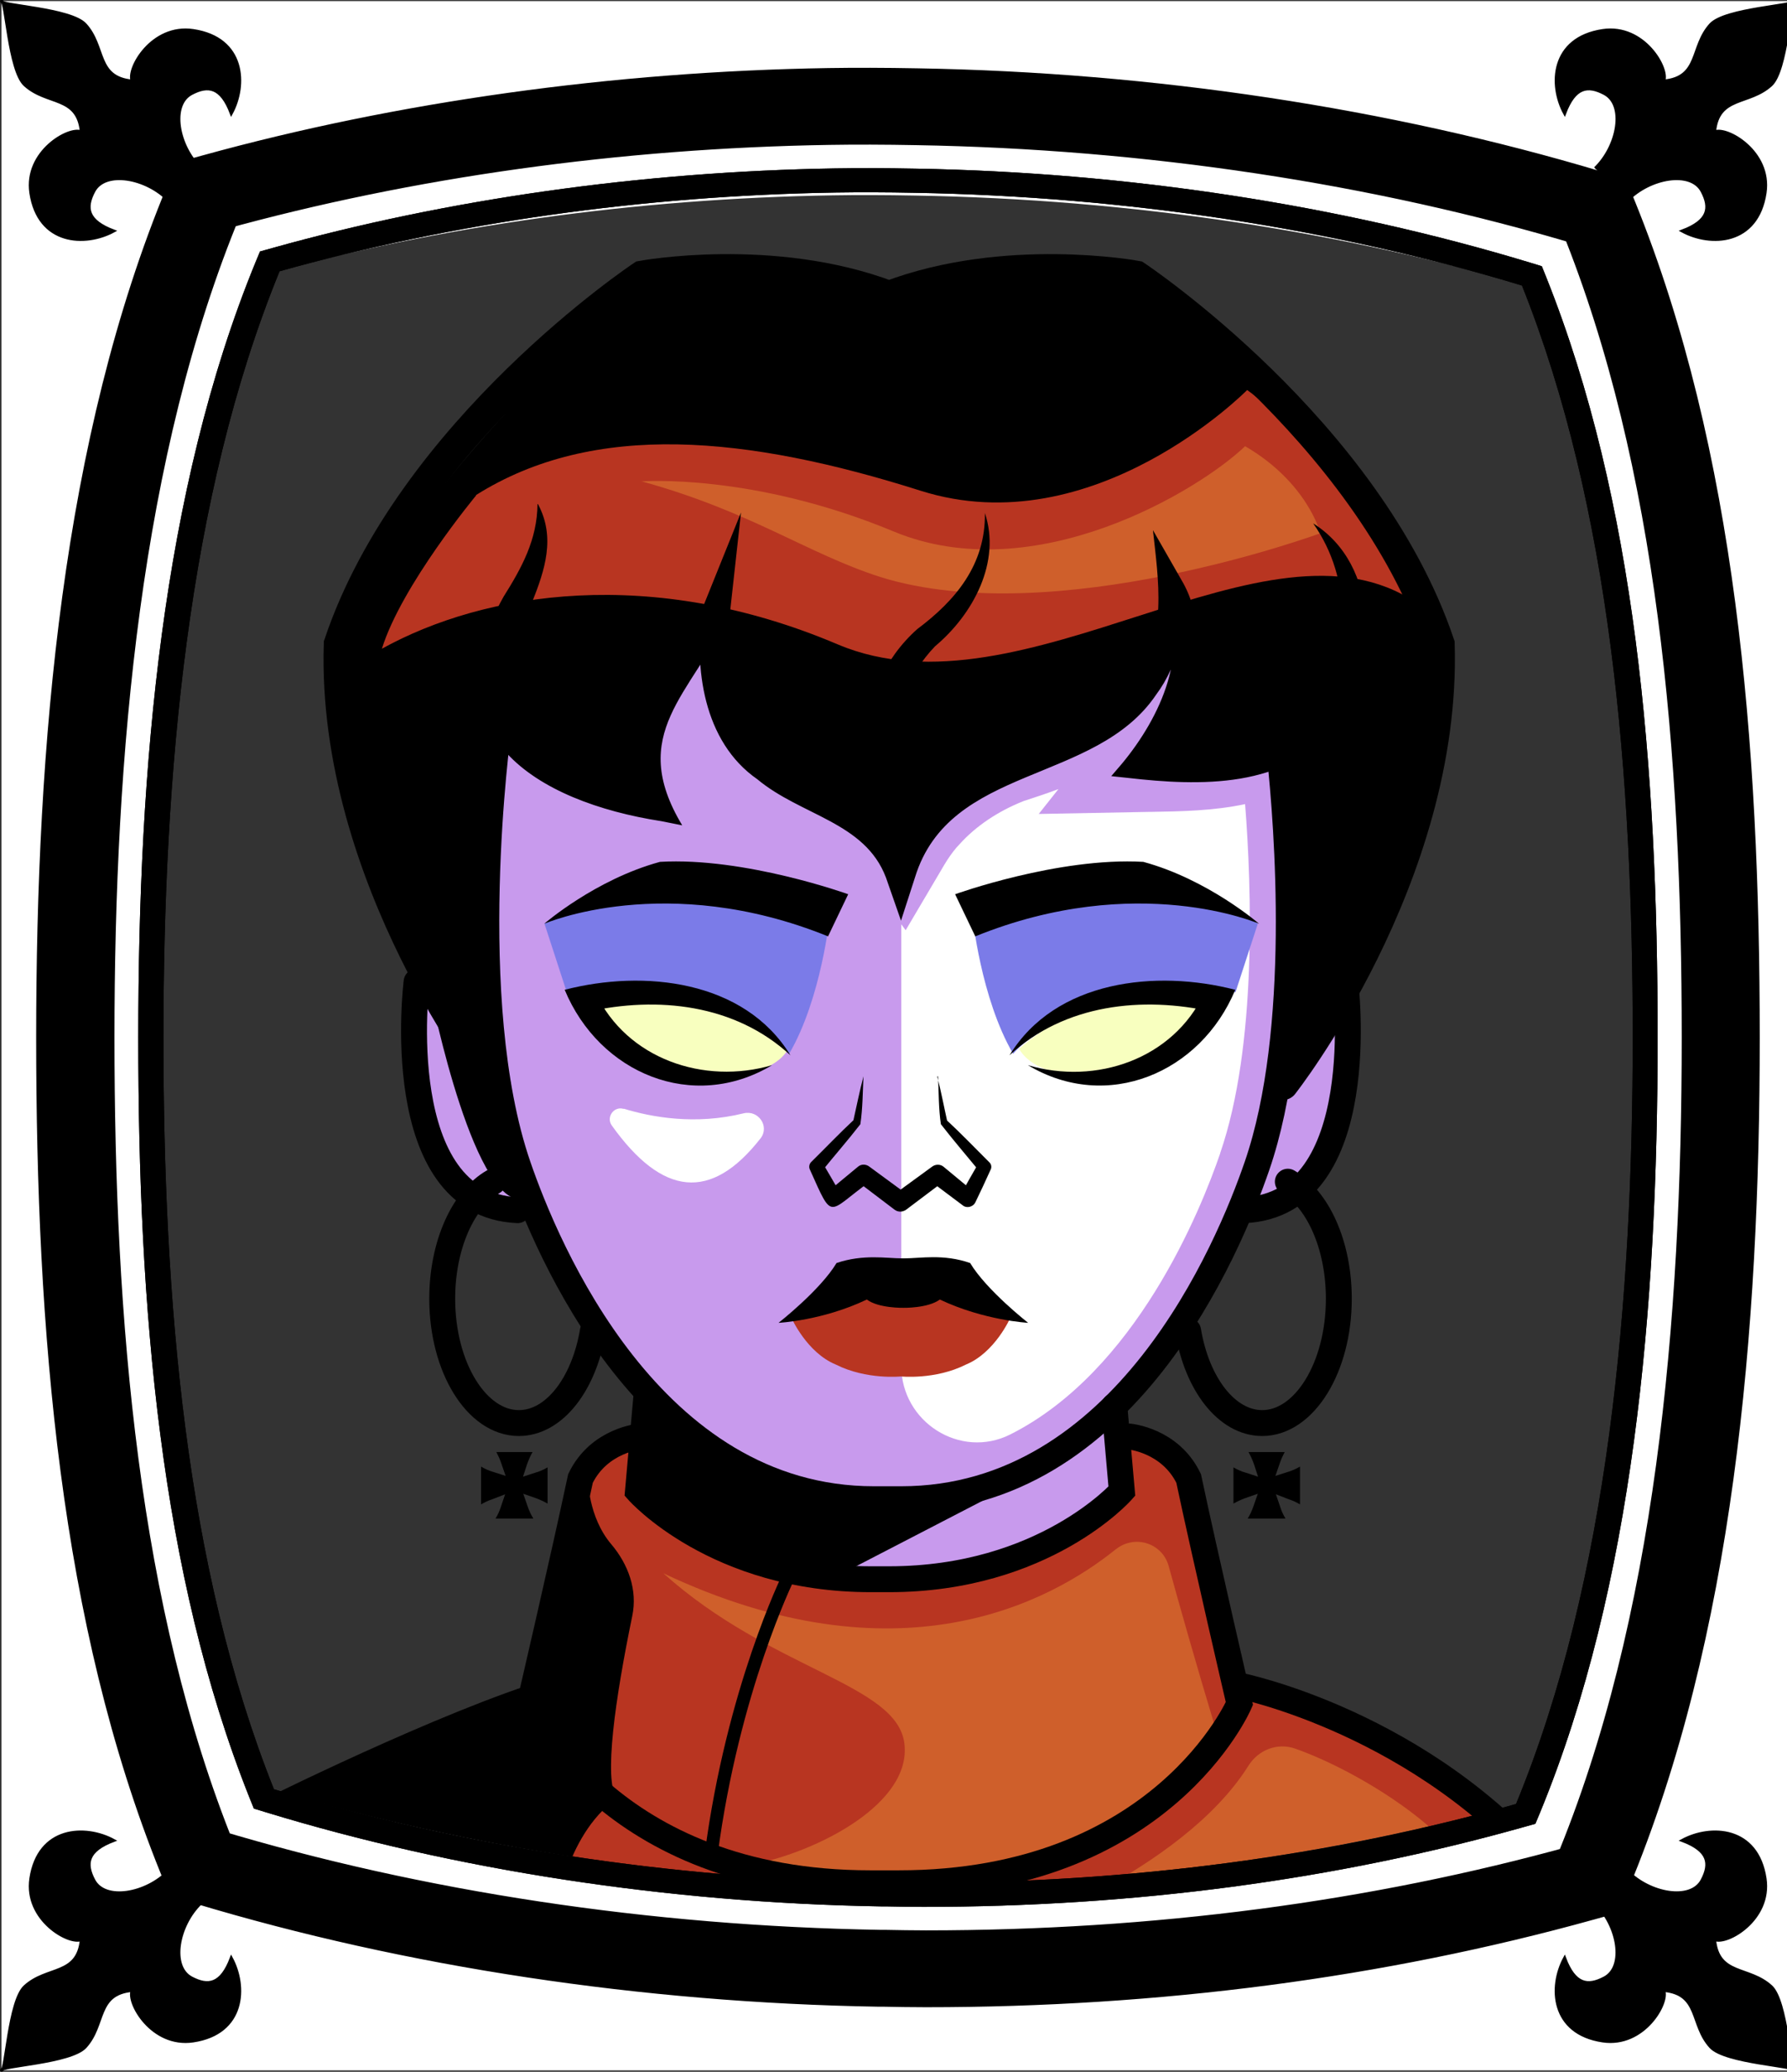 <svg id="Capa_2" xmlns="http://www.w3.org/2000/svg" xmlns:xlink="http://www.w3.org/1999/xlink" viewBox="0 0 69.02 80">
<rect x="0" y="0" width="69.02" height="80" fill="#333333" stroke="none"/>
<defs >
<style >
.cls-1{fill:#c89aed;}.cls-2{fill:#fff;}.cls-3{fill:#f8ffbf;}.cls-4{fill:#7b7be8;}.cls-5{fill:#a88347;}.cls-6{fill:#782ab5;}.cls-7,.cls-8,.cls-9,.cls-10,.cls-11,.cls-12,.cls-13{fill:none;}.cls-7,.cls-8,.cls-9,.cls-11{stroke:#000;stroke-miterlimit:10;}.cls-8,.cls-9,.cls-10,.cls-11{stroke-linecap:round;}.cls-9{stroke-width:1.19px;}.cls-10{stroke:#deb778;stroke-dasharray:0 0 0 4.06;stroke-linejoin:round;}.cls-14{fill:url(#USGS_19_Inundación_de_tierra);}.cls-11{stroke-width:.5px;}.cls-15{fill:#deb778;}.cls-13{stroke:#1d1d1b;stroke-dasharray:0 0 2 2;stroke-width:.3px;}.cls-16{fill:#cf5f2b;}.cls-17{fill:#fcf0c5;}.cls-18{fill:#b83521;}
</style>
<pattern id="USGS_19_Inundación_de_tierra" x="0" y="0" width="72" height="72" patternTransform="translate(-20.48 -16063) rotate(-90)" patternUnits="userSpaceOnUse" viewBox="0 0 72 72">
<g >
<rect class="cls-12" width="72" height="72">
</rect>
<g >
<line class="cls-13" x1="71" y1="71" x2="144.44" y2="71">
</line>
<line class="cls-13" x1="71" y1="67" x2="144.44" y2="67">
</line>
<line class="cls-13" x1="71" y1="63" x2="144.44" y2="63">
</line>
<line class="cls-13" x1="71" y1="59" x2="144.44" y2="59">
</line>
<line class="cls-13" x1="71" y1="55" x2="144.44" y2="55">
</line>
<line class="cls-13" x1="71" y1="51" x2="144.44" y2="51">
</line>
<line class="cls-13" x1="71" y1="47" x2="144.44" y2="47">
</line>
<line class="cls-13" x1="71" y1="43" x2="144.44" y2="43">
</line>
<line class="cls-13" x1="71" y1="39" x2="144.44" y2="39">
</line>
<line class="cls-13" x1="71" y1="35" x2="144.44" y2="35">
</line>
<line class="cls-13" x1="71" y1="31" x2="144.44" y2="31">
</line>
<line class="cls-13" x1="71" y1="27" x2="144.44" y2="27">
</line>
<line class="cls-13" x1="71" y1="23" x2="144.44" y2="23">
</line>
<line class="cls-13" x1="71" y1="19" x2="144.44" y2="19">
</line>
<line class="cls-13" x1="71" y1="15" x2="144.44" y2="15">
</line>
<line class="cls-13" x1="71" y1="11" x2="144.44" y2="11">
</line>
<line class="cls-13" x1="71" y1="7" x2="144.44" y2="7">
</line>
<line class="cls-13" x1="71" y1="3" x2="144.44" y2="3">
</line>
</g>
<g >
<line class="cls-13" x1="-1" y1="71" x2="72.44" y2="71">
</line>
<line class="cls-13" x1="-1" y1="67" x2="72.44" y2="67">
</line>
<line class="cls-13" x1="-1" y1="63" x2="72.44" y2="63">
</line>
<line class="cls-13" x1="-1" y1="59" x2="72.44" y2="59">
</line>
<line class="cls-13" x1="-1" y1="55" x2="72.44" y2="55">
</line>
<line class="cls-13" x1="-1" y1="51" x2="72.44" y2="51">
</line>
<line class="cls-13" x1="-1" y1="47" x2="72.44" y2="47">
</line>
<line class="cls-13" x1="-1" y1="43" x2="72.44" y2="43">
</line>
<line class="cls-13" x1="-1" y1="39" x2="72.44" y2="39">
</line>
<line class="cls-13" x1="-1" y1="35" x2="72.44" y2="35">
</line>
<line class="cls-13" x1="-1" y1="31" x2="72.44" y2="31">
</line>
<line class="cls-13" x1="-1" y1="27" x2="72.44" y2="27">
</line>
<line class="cls-13" x1="-1" y1="23" x2="72.44" y2="23">
</line>
<line class="cls-13" x1="-1" y1="19" x2="72.44" y2="19">
</line>
<line class="cls-13" x1="-1" y1="15" x2="72.44" y2="15">
</line>
<line class="cls-13" x1="-1" y1="11" x2="72.44" y2="11">
</line>
<line class="cls-13" x1="-1" y1="7" x2="72.44" y2="7">
</line>
<line class="cls-13" x1="-1" y1="3" x2="72.44" y2="3">
</line>
<line class="cls-13" x1="1.04" y1="69" x2="74.48" y2="69">
</line>
<line class="cls-13" x1="1.04" y1="65" x2="74.48" y2="65">
</line>
<line class="cls-13" x1="1.04" y1="61" x2="74.48" y2="61">
</line>
<line class="cls-13" x1="1.04" y1="57" x2="74.48" y2="57">
</line>
<line class="cls-13" x1="1.04" y1="53" x2="74.48" y2="53">
</line>
<line class="cls-13" x1="1.04" y1="49" x2="74.48" y2="49">
</line>
<line class="cls-13" x1="1.04" y1="45" x2="74.48" y2="45">
</line>
<line class="cls-13" x1="1.04" y1="41" x2="74.48" y2="41">
</line>
<line class="cls-13" x1="1.04" y1="37" x2="74.48" y2="37">
</line>
<line class="cls-13" x1="1.04" y1="33" x2="74.48" y2="33">
</line>
<line class="cls-13" x1="1.04" y1="29" x2="74.48" y2="29">
</line>
<line class="cls-13" x1="1.04" y1="25" x2="74.48" y2="25">
</line>
<line class="cls-13" x1="1.04" y1="21" x2="74.48" y2="21">
</line>
<line class="cls-13" x1="1.04" y1="17" x2="74.48" y2="17">
</line>
<line class="cls-13" x1="1.04" y1="13" x2="74.48" y2="13">
</line>
<line class="cls-13" x1="1.04" y1="9" x2="74.48" y2="9">
</line>
<line class="cls-13" x1="1.04" y1="5" x2="74.48" y2="5">
</line>
<line class="cls-13" x1="1.04" y1="1" x2="74.48" y2="1">
</line>
</g>
<g >
<line class="cls-13" x1="-73" y1="71" x2=".44" y2="71">
</line>
<line class="cls-13" x1="-73" y1="67" x2=".44" y2="67">
</line>
<line class="cls-13" x1="-73" y1="63" x2=".44" y2="63">
</line>
<line class="cls-13" x1="-73" y1="59" x2=".44" y2="59">
</line>
<line class="cls-13" x1="-73" y1="55" x2=".44" y2="55">
</line>
<line class="cls-13" x1="-73" y1="51" x2=".44" y2="51">
</line>
<line class="cls-13" x1="-73" y1="47" x2=".44" y2="47">
</line>
<line class="cls-13" x1="-73" y1="43" x2=".44" y2="43">
</line>
<line class="cls-13" x1="-73" y1="39" x2=".44" y2="39">
</line>
<line class="cls-13" x1="-73" y1="35" x2=".44" y2="35">
</line>
<line class="cls-13" x1="-73" y1="31" x2=".44" y2="31">
</line>
<line class="cls-13" x1="-73" y1="27" x2=".44" y2="27">
</line>
<line class="cls-13" x1="-73" y1="23" x2=".44" y2="23">
</line>
<line class="cls-13" x1="-73" y1="19" x2=".44" y2="19">
</line>
<line class="cls-13" x1="-73" y1="15" x2=".44" y2="15">
</line>
<line class="cls-13" x1="-73" y1="11" x2=".44" y2="11">
</line>
<line class="cls-13" x1="-73" y1="7" x2=".44" y2="7">
</line>
<line class="cls-13" x1="-73" y1="3" x2=".44" y2="3">
</line>
<line class="cls-13" x1="-70.96" y1="69" x2="2.48" y2="69">
</line>
<line class="cls-13" x1="-70.96" y1="65" x2="2.48" y2="65">
</line>
<line class="cls-13" x1="-70.96" y1="61" x2="2.48" y2="61">
</line>
<line class="cls-13" x1="-70.96" y1="57" x2="2.48" y2="57">
</line>
<line class="cls-13" x1="-70.96" y1="53" x2="2.48" y2="53">
</line>
<line class="cls-13" x1="-70.96" y1="49" x2="2.48" y2="49">
</line>
<line class="cls-13" x1="-70.96" y1="45" x2="2.48" y2="45">
</line>
<line class="cls-13" x1="-70.96" y1="41" x2="2.48" y2="41">
</line>
<line class="cls-13" x1="-70.96" y1="37" x2="2.48" y2="37">
</line>
<line class="cls-13" x1="-70.96" y1="33" x2="2.48" y2="33">
</line>
<line class="cls-13" x1="-70.96" y1="29" x2="2.48" y2="29">
</line>
<line class="cls-13" x1="-70.96" y1="25" x2="2.48" y2="25">
</line>
<line class="cls-13" x1="-70.96" y1="21" x2="2.48" y2="21">
</line>
<line class="cls-13" x1="-70.96" y1="17" x2="2.48" y2="17">
</line>
<line class="cls-13" x1="-70.96" y1="13" x2="2.48" y2="13">
</line>
<line class="cls-13" x1="-70.96" y1="9" x2="2.48" y2="9">
</line>
<line class="cls-13" x1="-70.96" y1="5" x2="2.48" y2="5">
</line>
<line class="cls-13" x1="-70.96" y1="1" x2="2.48" y2="1">
</line>
</g>
</g>
</pattern>
</defs>

<g id="Characters">
<g >
<g >
<path class="cls-18" d="M26.2,55.86s-2.55-1.03-3.76,1.27c-1.4,4.31-2,8.86-2,8.86,0,0-8.01,2.12-10.74,4.55,7.83,3.76,35.13,6.19,48.71,1.27-.49-2.67-7.7-5.95-10.62-6.55-1.4-4.67-2.12-8.55-2.12-8.55,0,0-.67-1.27-2.79-1.33s-16.68,.49-16.68,.49Z">
</path>
<path class="cls-1" d="M16.37,37.72s-1.59,8.96,4.12,8.96c2.19,4.65,4.32,7.24,4.32,7.24l-.27,3.65s3.25,3.65,9.63,3.39c6.44-.4,9.23-3.52,9.23-3.52l-.4-3.19s3.39-4.38,4.91-7.57c3.65-.27,4.38-5.05,3.92-7.97-.2-5.11-1.66-14.94-1.66-14.94l-32.73,1.39-1.06,12.55Z">
</path>
<path class="cls-2" d="M47.13,44.53c-.76,2.22-3.26,8.42-8.11,10.86-1.93,.97-4.21-.48-4.21-2.65v-17.05s.17,.23,.17,.23l1.5-2.54c.15-.25,.3-.46,.46-.65l.12-.13c.62-.69,1.47-1.27,2.48-1.67,.4-.13,.86-.28,1.34-.46l-.76,.96,4.26-.08h.08c1.16-.02,2.41-.04,3.63-.3,.25,3.19,.47,9.32-.96,13.47Z">
</path>
<path d="M19.05,41.24s-6.45-8.38-5.77-16.64c3.17-6.68,11.66-13.92,11.66-13.92,5.55-.79,9.85,1.13,9.85,1.13,0,0,4.64-1.92,8.94-1.02,7.36,4.98,10.64,11.32,11.89,14.38,1.02,7.92-6.11,16.87-6.11,16.87,0,0,.91-7.92-.34-12.57-3.4,.79-5.43,.34-5.43,.34,0,0,2.38-2.94,1.81-5.55-1.58,3.74-5.32,4.53-7.7,5.77-2.72,2.04-3.17,3.74-3.17,3.74,0,0-1.13-2.04-3.51-3.28s-3.96-3.85-3.85-6.45c-2.83,4.53-2.26,6.45-1.7,7.25-4.98-.91-6.23-3.06-6.23-3.06,0,0-.79,9.51-.34,13.02Z">
</path>
<path class="cls-18" d="M18.39,19.13s-2.88,3.47-3.64,5.92c3.98-2.2,10.41-3.22,17.6-.17s16.58-5.5,22.34-1.61c-2.88-5.67-6.52-8.21-6.52-8.21,0,0-5.92,6.01-12.61,3.89s-12.61-2.71-17.18,.17Z">
</path>
<path class="cls-16" d="M24.76,18.59s4.29-.34,9.75,1.93,11.82-1.6,13.58-3.29c2.41,1.4,2.91,3.36,2.91,3.36,0,0-10.28,3.79-17,1.69-2.86-.92-4.96-2.52-9.24-3.7Z">
</path>
<path class="cls-3" d="M30.45,40.5s-3.69-3.4-7.77-1.84c1.67,3.11,6.74,3.63,7.77,1.84Z">
</path>
<path class="cls-3" d="M39.36,40.5s3.69-3.4,7.77-1.84c-1.67,3.11-6.74,3.63-7.77,1.84Z">
</path>
<path class="cls-16" d="M43.1,59.82c-2.57,2.07-8.43,5.2-17.48,.93,4.18,3.75,9.02,4.26,9.31,6.57s-3.32,4.18-5.92,4.69c6.2,1.08,13.42,1.59,17.96-5.19-.82-2.72-1.43-4.89-1.83-6.34-.24-.9-1.32-1.24-2.05-.65Z">
</path>
<path class="cls-16" d="M38.65,74.75s6.98-2.44,9.57-6.57c.38-.61,1.12-.9,1.8-.66,2.44,.86,5.8,3.02,6.57,4.68-6.5,2.97-17.94,2.56-17.94,2.56Z">
</path>
<path class="cls-4" d="M21.03,35.67l.86,2.64s6.12-.39,8.59,2.38c1.25-2.14,1.57-5.32,1.57-5.32,0,0-6.51-2.76-11.02,.3Z">
</path>
<path class="cls-4" d="M48.58,35.67l-.86,2.64s-6.12-.39-8.59,2.38c-1.25-2.14-1.57-5.32-1.57-5.32,0,0,6.51-2.76,11.02,.3Z">
</path>
<path class="cls-2" d="M24.09,42.81c1.07,.33,2.77,.64,4.63,.18,.57-.14,1.01,.5,.66,.96-1.92,2.46-3.8,2.24-5.75-.49-.23-.32,.08-.76,.46-.64Z">
</path>
<path class="cls-18" d="M39.02,50.89s-.59,1.34-1.71,1.8c-1.19,.6-2.52,.46-2.52,.46h.01s-1.33,.14-2.52-.46c-1.12-.46-1.71-1.8-1.71-1.8l3.33-1.24h2.55l2.57,1.24Z">
</path>
<path class="cls-9" d="M49.55,41.88s6.31-8,6.04-17.01c-2.79-8.27-11.71-14.21-11.71-14.21,0,0-5.03-.93-9.54,.78-4.51-1.71-9.54-.78-9.54-.78,0,0-8.92,5.94-11.7,14.21-.28,9.01,6.03,17.01,6.03,17.01">
</path>
<path d="M20.78,19.47c1.37,2.56-1.67,5.03-.97,7.59,.12,.57,.36,1.02,.78,1.38,1.44,1.27,3.31,1.92,5.15,2.5,0,0-.44,.58-.44,.58-.79-1.32-.87-3.11-.17-4.48,.63-1.38,1.57-2.48,2.06-3.7l1.43-3.55-.42,3.81c-.52,4.08,1.1,5.59,4.61,7.22,1.06,.55,2.19,1.48,2.54,2.69,0,0-1.13,.01-1.13,.01,.69-2.18,2.58-3.67,4.62-4.46,1.82-.59,3.8-1.29,4.96-2.86,1.32-1.5,.93-3.89,.73-5.73,0,0,1.11,1.94,1.11,1.94,.73,1.23,.75,2.79,.29,4.1-.44,1.3-1.19,2.42-2.08,3.42,0,0-.23-.56-.23-.56,2.46-.07,5.48,.11,7.07-2.02,1.49-2.09,1.56-4.96,.03-7.14,2.57,1.62,2.55,5.47,.83,7.78-1.8,2.49-5.27,2.36-7.97,2.05,0,0-.66-.07-.66-.07,0,0,.42-.49,.42-.49,1.46-1.76,2.75-4.45,1.46-6.58,0,0,.89-.3,.89-.3,.18,1.44-.14,3.02-1.04,4.23-2.35,3.47-7.97,2.68-9.31,7.05,0,0-.54,1.67-.54,1.67l-.58-1.66c-.81-2.15-3.28-2.39-4.97-3.8-2.09-1.45-2.46-4.32-2.11-6.63,0,0,1.02,.27,1.02,.27-1.47,3.1-3.95,4.59-1.81,8.14,0,0-.8-.16-.8-.16-4.84-.75-9.08-3.37-6.1-8.67,.69-1.1,1.3-2.19,1.31-3.58h0Z">
</path>
<path class="cls-8" d="M49.43,29.16c.29,2.69,.92,10.63-.88,15.86-1.1,3.2-5.12,12.87-13.74,12.87h-1.06c-8.62,0-12.64-9.67-13.74-12.87-2.2-6.38-.77-16.79-.77-16.79">
</path>
<path d="M38.04,19.81c.63,1.89-.45,3.91-1.93,5.15-2.11,2.21-1.9,5.48-.7,8.12,.25,.57-.6,.98-.9,.43-1.65-2.84-1.69-6.9,.92-9.22,1.47-1.1,2.64-2.48,2.61-4.48h0Z">
</path>
<path class="cls-8" d="M16.09,37.91s-1.08,8.6,3.9,8.82">
</path>
<path class="cls-8" d="M51.96,37.91s1.08,8.6-3.9,8.82">
</path>
<path d="M31.98,36.16l.78-1.63s-3.99-1.44-7.27-1.25c-2.5,.68-4.47,2.39-4.47,2.39,0,0,4.71-2.05,10.97,.49Z">
</path>
<path d="M37.67,36.16l-.78-1.63s3.99-1.44,7.27-1.25c2.5,.68,4.47,2.39,4.47,2.39,0,0-4.71-2.05-10.97,.49Z">
</path>
<path d="M30.53,40.75c-2.14-1.98-5.14-2.29-7.85-1.68,0,0,.33-.72,.33-.72,1.2,2.54,4.18,3.55,6.81,2.78-3.05,1.83-6.67,.32-8.01-2.91,3.05-.79,6.94-.38,8.72,2.53h0Z">
</path>
<path d="M38.99,40.75c1.78-2.91,5.67-3.32,8.72-2.53-1.34,3.22-4.96,4.74-8.01,2.91,2.63,.78,5.61-.23,6.81-2.78,0,0,.33,.72,.33,.72-2.71-.61-5.72-.3-7.85,1.68h0Z">
</path>
<path d="M36.2,41.57c.15,.58,.26,1.17,.39,1.75l-.04-.08c.57,.53,1.11,1.09,1.66,1.64,.09,.08,.1,.21,.04,.31-.19,.42-.38,.83-.58,1.24-.09,.18-.34,.24-.49,.11,0,0-1.2-.9-1.2-.9,0,0,.44,0,.44,0l-1.42,1.07c-.14,.1-.32,.1-.45,0l-1.41-1.07h.44c-1.64,1.18-1.39,1.55-2.3-.48-.05-.1-.02-.22,.05-.29,.55-.54,1.09-1.11,1.66-1.64l-.04,.08c.13-.58,.25-1.17,.4-1.75-.03,.62-.03,1.25-.12,1.85-.48,.62-1,1.21-1.49,1.82,0,0,.04-.31,.04-.31,.23,.4,.47,.79,.69,1.2l-.49-.11,1.16-.96c.13-.11,.31-.1,.44,0,0,0,1.43,1.05,1.43,1.05h-.45s1.44-1.05,1.44-1.05c.13-.1,.32-.1,.44,0,0,0,1.16,.96,1.16,.96l-.49,.11c.22-.4,.45-.8,.68-1.2l.04,.31c-.5-.61-1.01-1.2-1.49-1.82-.09-.6-.08-1.24-.11-1.85h0Z">
</path>
<path d="M34.93,48.59c.63,0,1.5-.18,2.54,.18,.63,1.05,2.24,2.31,2.24,2.31,0,0-1.7-.09-3.41-.9-.46,.34-1.41,.32-1.41,.32,0,0-.96,.02-1.41-.32-1.72,.82-3.41,.9-3.41,.9,0,0,1.61-1.26,2.24-2.31,1.04-.35,1.91-.18,2.54-.18h.09Z">
</path>
<path class="cls-8" d="M43.04,54.29l.29,3.29s-3,3.4-8.99,3.4h-.71c-5.99,0-8.99-3.4-8.99-3.4l.32-3.61">
</path>
<path class="cls-8" d="M43.61,55.47s1.58,.13,2.3,1.62c.64,3.02,1.96,8.69,1.96,8.69,0,0-2.98,6.94-13.16,6.94h-1.09c-10.18,0-13.16-6.94-13.16-6.94,0,0,1.32-5.67,1.96-8.69,.72-1.49,2.3-1.62,2.3-1.62">
</path>
<path class="cls-8" d="M9.58,70.34s6.47-3.27,10.97-4.79">
</path>
<path class="cls-8" d="M47.88,65.09s7.09,1.42,12.02,7.34">
</path>
<path class="cls-11" d="M30.44,60.91s-2.14,4.35-2.97,10.68">
</path>
<line class="cls-11" x1="31.09" y1="72.93" x2="30.56" y2="75.43">
</line>
<path class="cls-8" d="M22.9,51.39c-.34,2.05-1.49,3.56-2.86,3.56-1.63,0-2.96-2.15-2.96-4.8,0-2.09,.82-3.86,1.97-4.52">
</path>
<path d="M21.15,56.66v1.4c-.14-.08-.29-.15-.45-.21l-.49-.17,.17,.49c.06,.17,.13,.32,.22,.47h-1.46c.08-.14,.15-.28,.2-.44l.17-.5-.49,.19c-.16,.05-.3,.12-.44,.2v-1.46c.15,.09,.31,.16,.48,.21l.47,.15-.16-.46c-.05-.16-.12-.31-.2-.46h1.4c-.09,.15-.16,.32-.22,.49l-.15,.46,.46-.15c.18-.05,.34-.12,.49-.21Z">
</path>
<path class="cls-8" d="M45.89,51.39c.34,2.05,1.49,3.56,2.86,3.56,1.63,0,2.96-2.15,2.96-4.8,0-2.09-.82-3.86-1.97-4.52">
</path>
<path d="M47.64,56.66v1.4c.14-.08,.29-.15,.45-.21l.49-.17-.17,.49c-.06,.17-.13,.32-.22,.47h1.46c-.08-.14-.15-.28-.2-.44l-.17-.5,.49,.19c.16,.05,.3,.12,.44,.2v-1.46c-.15,.09-.31,.16-.48,.21l-.47,.15,.16-.46c.05-.16,.12-.31,.2-.46h-1.4c.09,.15,.16,.32,.22,.49l.15,.46-.46-.15c-.18-.05-.34-.12-.49-.21Z">
</path>
<path d="M40.29,56.74l-7.98,4.13s-5.77-.11-7.58-3.45c.17-2.72,.4-3.57,.4-3.57,0,0,4.64,6.79,15.17,2.89Z">
</path>
<path d="M22.71,57.11s0,1.46,.9,2.52c.66,.78,1.02,1.77,.81,2.77-.66,3.2-1.11,6.33-.6,7.05-2.04,1.43-2.4,4.69-2.4,4.69l-11.12-2.81,.41-1.43,9.74-4.64,2.25-8.16Z">
</path>
</g>
<path d="M16.65,38.44s1.72,8.59,3.71,7.83c-.96-3.44-1.31-5.29-1.31-5.29l-2.41-2.54Z">
</path>
</g>
</g>
 <g
     id="g2850">
    <g
       id="g2837">
      <path
         id="path1951"
         d="M 0.057 0.043 L 0.057 79.943 L 69.309 79.943 L 69.309 0.043 L 0.057 0.043 z M 33.615 3.596 C 34.206 3.596 34.787 3.605 35.422 3.615 C 44.431 3.767 53.471 5.134 61.561 7.555 L 62.064 7.707 L 62.25 8.164 C 66.07 17.605 66.99 28.726 66.99 40.062 C 66.99 51.399 65.973 63.026 61.988 72.578 L 61.791 73.045 L 61.275 73.186 C 53.274 75.404 44.692 76.529 35.76 76.529 C 35.212 76.529 34.676 76.52 34.15 76.51 L 33.943 76.51 C 24.902 76.358 15.86 74.99 7.793 72.559 L 7.289 72.406 L 7.104 71.951 C 3.294 62.52 2.375 51.369 2.375 40.062 C 2.375 28.756 3.382 17.127 7.355 7.555 L 7.553 7.09 L 8.066 6.947 C 15.51 4.891 23.785 3.737 32.006 3.605 C 32.542 3.595 33.079 3.596 33.615 3.596 z "
         style="opacity:1;vector-effect:none;fill:#ffffff;fill-opacity:1;fill-rule:nonzero;stroke:none;stroke-width:1.952;stroke-linecap:butt;stroke-linejoin:miter;stroke-miterlimit:4;stroke-dasharray:none;stroke-dashoffset:0;stroke-opacity:1" />
    </g>
    <path
       id="path1154-8-2"
       d="m 33.675,6.611 c 0.558,0 1.115,0.01 1.683,0.019 8.427,0.143 16.803,1.405 24.363,3.67 3.573,8.831 4.444,19.417 4.444,29.762 0,10.344 -0.953,21.399 -4.681,30.335 -7.436,2.064 -15.43,3.274 -23.774,3.274 -0.506,0 -1.012,-0.01 -1.518,-0.019 h -0.176 C 25.568,73.509 17.192,72.089 9.643,69.814 6.08,61.002 5.209,50.415 5.209,40.062 c 0,-10.353 0.953,-21.389 4.661,-30.325 C 16.82,7.816 24.463,6.745 32.178,6.621 c 0.496,-0.01 1.002,-0.01 1.498,-0.01 m 0,-0.956 c -0.506,0 -1.012,0 -1.518,0.01 C 24.401,5.789 16.593,6.879 9.57,8.819 L 9.085,8.953 8.899,9.392 C 5.15,18.424 4.2,29.394 4.2,40.062 c 0,10.668 0.868,21.189 4.462,30.087 l 0.176,0.43 0.475,0.143 c 7.612,2.294 16.142,3.584 24.673,3.727 h 0.196 c 0.496,0.01 1.002,0.019 1.518,0.019 8.427,0 16.524,-1.061 24.074,-3.154 l 0.485,-0.134 0.186,-0.44 c 3.759,-9.013 4.72,-19.984 4.72,-30.679 0,-10.695 -0.868,-21.189 -4.472,-30.096 L 60.517,9.536 60.042,9.392 C 52.41,7.108 43.879,5.818 35.379,5.675 34.78,5.665 34.233,5.656 33.675,5.656 Z"
       style="fill:#ff0000;stroke:#ffffff;stroke-width:1.843;stroke-miterlimit:4;stroke-dasharray:none" />
    <path
       id="path1154"
       d="m 33.615,4.608 c 0.591,0 1.182,0.01 1.784,0.02 8.932,0.152 17.81,1.489 25.822,3.89 3.787,9.36 4.71,20.58 4.71,31.544 0,10.964 -1.01,22.681 -4.962,32.152 -7.881,2.188 -16.354,3.302 -25.198,3.302 -0.536,0 -1.073,-0.01 -1.609,-0.02 H 33.976 C 25.022,75.344 16.145,74.007 8.143,71.596 4.366,62.256 3.444,51.036 3.444,40.062 c 0,-10.974 1.01,-22.67 4.94,-32.142 7.367,-2.036 15.467,-3.171 23.644,-3.302 0.525,-0.01 1.062,-0.01 1.587,-0.01 m 0,-1.013 c -0.536,0 -1.073,0 -1.609,0.01 C 23.785,3.737 15.51,4.891 8.066,6.948 L 7.552,7.09 7.355,7.556 C 3.381,17.128 2.374,28.755 2.374,40.062 c 0,11.307 0.919,22.458 4.729,31.889 l 0.186,0.456 0.504,0.152 c 8.067,2.431 17.109,3.799 26.151,3.951 h 0.208 c 0.525,0.01 1.062,0.02 1.609,0.02 8.932,0 17.514,-1.124 25.516,-3.343 l 0.514,-0.142 0.197,-0.466 c 3.984,-9.552 5.002,-21.18 5.002,-32.517 0,-11.336 -0.919,-22.458 -4.74,-31.899 L 62.064,7.708 61.561,7.556 C 53.471,5.135 44.43,3.767 35.421,3.615 c -0.635,-0.01 -1.215,-0.02 -1.806,-0.02 z"
       style="fill:#000000;stroke:#000000;stroke-width:1.954;stroke-miterlimit:4;stroke-dasharray:none" />
    <g
       id="g1810">
      <path
         d="M 6.513,7.743 C 5.649,6.848 4.059,6.568 3.627,7.382 3.284,8.029 3.363,8.531 4.395,8.92 3.296,9.519 1.486,9.445 1.189,7.447 0.953,5.855 2.675,4.886 3.14,5.092 3.003,3.682 1.822,4.069 0.958,3.281 0.343,2.719 0.231,-0.026 0.056,0.044 -0.014,0.219 2.732,0.33 3.294,0.946 4.082,1.81 3.694,2.991 5.104,3.128 4.899,2.662 5.868,0.941 7.459,1.177 9.457,1.473 9.531,3.284 8.933,4.383 8.543,3.35 8.042,3.272 7.394,3.615 6.58,4.046 6.86,5.637 7.756,6.501"
         style="fill:#000000;stroke:#000000;stroke-width:0.111px;stroke-linecap:butt;stroke-linejoin:miter;stroke-opacity:1"
         id="path1737-3" />
      <path
         d="m 62.851,7.743 c 0.865,-0.895 2.455,-1.175 2.886,-0.361 0.343,0.647 0.265,1.149 -0.768,1.538 1.099,0.599 2.909,0.525 3.206,-1.473 0.236,-1.592 -1.485,-2.56 -1.951,-2.355 0.137,-1.41 1.318,-1.022 2.181,-1.81 0.616,-0.562 0.727,-3.308 0.902,-3.238 0.07,0.175 -2.676,0.286 -3.238,0.902 C 65.283,1.81 65.67,2.991 64.26,3.128 64.465,2.662 63.497,0.941 61.905,1.177 c -1.998,0.296 -2.072,2.107 -1.473,3.206 0.389,-1.033 0.891,-1.111 1.538,-0.768 0.814,0.431 0.534,2.022 -0.361,2.886"
         style="fill:#000000;stroke:#000000;stroke-width:0.111px;stroke-linecap:butt;stroke-linejoin:miter;stroke-opacity:1"
         id="path1737-3-5" />
      <path
         d="m 62.851,72.244 c 0.865,0.895 2.455,1.175 2.886,0.361 0.343,-0.647 0.265,-1.149 -0.768,-1.538 1.099,-0.599 2.909,-0.525 3.206,1.473 0.236,1.592 -1.485,2.56 -1.951,2.355 0.137,1.41 1.318,1.022 2.181,1.81 0.616,0.562 0.727,3.308 0.902,3.238 0.07,-0.175 -2.676,-0.286 -3.238,-0.902 -0.788,-0.864 -0.401,-2.045 -1.81,-2.181 0.205,0.465 -0.764,2.187 -2.355,1.951 -1.998,-0.296 -2.072,-2.107 -1.473,-3.206 0.389,1.033 0.891,1.111 1.538,0.768 0.814,-0.431 0.534,-2.022 -0.361,-2.886"
         style="fill:#000000;stroke:#000000;stroke-width:0.111px;stroke-linecap:butt;stroke-linejoin:miter;stroke-opacity:1"
         id="path1737-3-7" />
      <path
         d="M 6.513,72.244 C 5.649,73.14 4.059,73.42 3.627,72.606 3.284,71.958 3.363,71.457 4.395,71.067 c -1.099,-0.599 -2.909,-0.525 -3.206,1.473 -0.236,1.592 1.485,2.56 1.951,2.355 -0.137,1.41 -1.318,1.022 -2.181,1.81 -0.616,0.562 -0.727,3.308 -0.902,3.238 C -0.014,79.769 2.732,79.657 3.294,79.042 4.082,78.178 3.694,76.997 5.104,76.86 4.899,77.325 5.868,79.047 7.459,78.811 9.457,78.514 9.531,76.704 8.933,75.605 8.543,76.637 8.042,76.716 7.394,76.373 6.58,75.941 6.86,74.351 7.756,73.487"
         style="fill:#000000;stroke:#000000;stroke-width:0.111px;stroke-linecap:butt;stroke-linejoin:miter;stroke-opacity:1"
         id="path1737-3-5-5" />
    </g>
    <path
       id="path1154-9"
       d="m 33.713,7.426 c 0.537,0 1.074,0.009 1.62,0.019 8.112,0.14 16.174,1.371 23.451,3.581 3.44,8.616 4.277,18.945 4.277,29.037 0,10.092 -0.917,20.878 -4.506,29.596 -7.158,2.014 -14.852,3.04 -22.884,3.04 -0.487,0 -0.974,-0.009 -1.461,-0.019 H 34.041 C 25.909,72.54 17.847,71.309 10.58,69.089 7.15,60.492 6.312,50.163 6.312,40.062 c 0,-10.101 0.918,-20.868 4.486,-29.587 6.69,-1.874 14.047,-2.919 21.473,-3.04 0.477,-0.009 0.964,-0.009 1.441,-0.009 m 0,-0.932 c -0.487,0 -0.974,0 -1.461,0.009 C 24.786,6.624 17.27,7.687 10.511,9.58 L 10.043,9.71 9.864,10.139 c -3.609,8.812 -4.523,19.515 -4.523,29.923 0,10.408 0.835,20.673 4.295,29.354 l 0.169,0.42 0.457,0.14 c 7.327,2.238 15.538,3.497 23.749,3.637 h 0.189 c 0.477,0.009 0.964,0.019 1.461,0.019 8.112,0 15.906,-1.035 23.173,-3.077 l 0.467,-0.131 0.179,-0.429 c 3.619,-8.793 4.543,-19.497 4.543,-29.932 0,-10.435 -0.835,-20.673 -4.304,-29.363 l -0.169,-0.42 -0.457,-0.14 C 51.746,7.911 43.535,6.652 35.353,6.512 34.777,6.503 34.25,6.493 33.713,6.493 Z"
       style="fill:#000000;stroke:none;stroke-width:1.786;stroke-miterlimit:4;stroke-dasharray:none" />
    <path
       id="path1154-9-3"
       d="m 33.713,7.426 c 0.537,0 1.074,0.009 1.62,0.019 8.112,0.14 16.174,1.371 23.451,3.581 3.44,8.616 4.277,18.945 4.277,29.037 0,10.092 -0.917,20.878 -4.506,29.596 -7.158,2.014 -14.852,3.04 -22.884,3.04 -0.487,0 -0.974,-0.009 -1.461,-0.019 H 34.041 C 25.909,72.54 17.847,71.309 10.58,69.089 7.15,60.492 6.312,50.163 6.312,40.062 c 0,-10.101 0.918,-20.868 4.486,-29.587 6.69,-1.874 14.047,-2.919 21.473,-3.04 0.477,-0.009 0.964,-0.009 1.441,-0.009 m 0,-0.932 c -0.487,0 -0.974,0 -1.461,0.009 C 24.786,6.624 17.27,7.687 10.511,9.58 L 10.043,9.71 9.864,10.139 C 6.256,18.951 5.341,29.654 5.341,40.062 c 0,10.408 0.835,20.673 4.295,29.354 l 0.169,0.42 0.457,0.14 c 7.327,2.238 15.538,3.497 23.749,3.637 h 0.189 c 0.477,0.009 0.964,0.019 1.461,0.019 8.112,0 15.906,-1.035 23.173,-3.077 l 0.467,-0.131 0.179,-0.429 c 3.619,-8.793 4.543,-19.497 4.543,-29.932 0,-10.435 -0.835,-20.673 -4.304,-29.363 l -0.169,-0.42 -0.457,-0.14 C 51.746,7.911 43.535,6.652 35.353,6.512 34.777,6.503 34.25,6.493 33.713,6.493 Z"
       style="fill:#000000;stroke:none;stroke-width:1.786;stroke-miterlimit:4;stroke-dasharray:none" />
  </g>
</svg>
